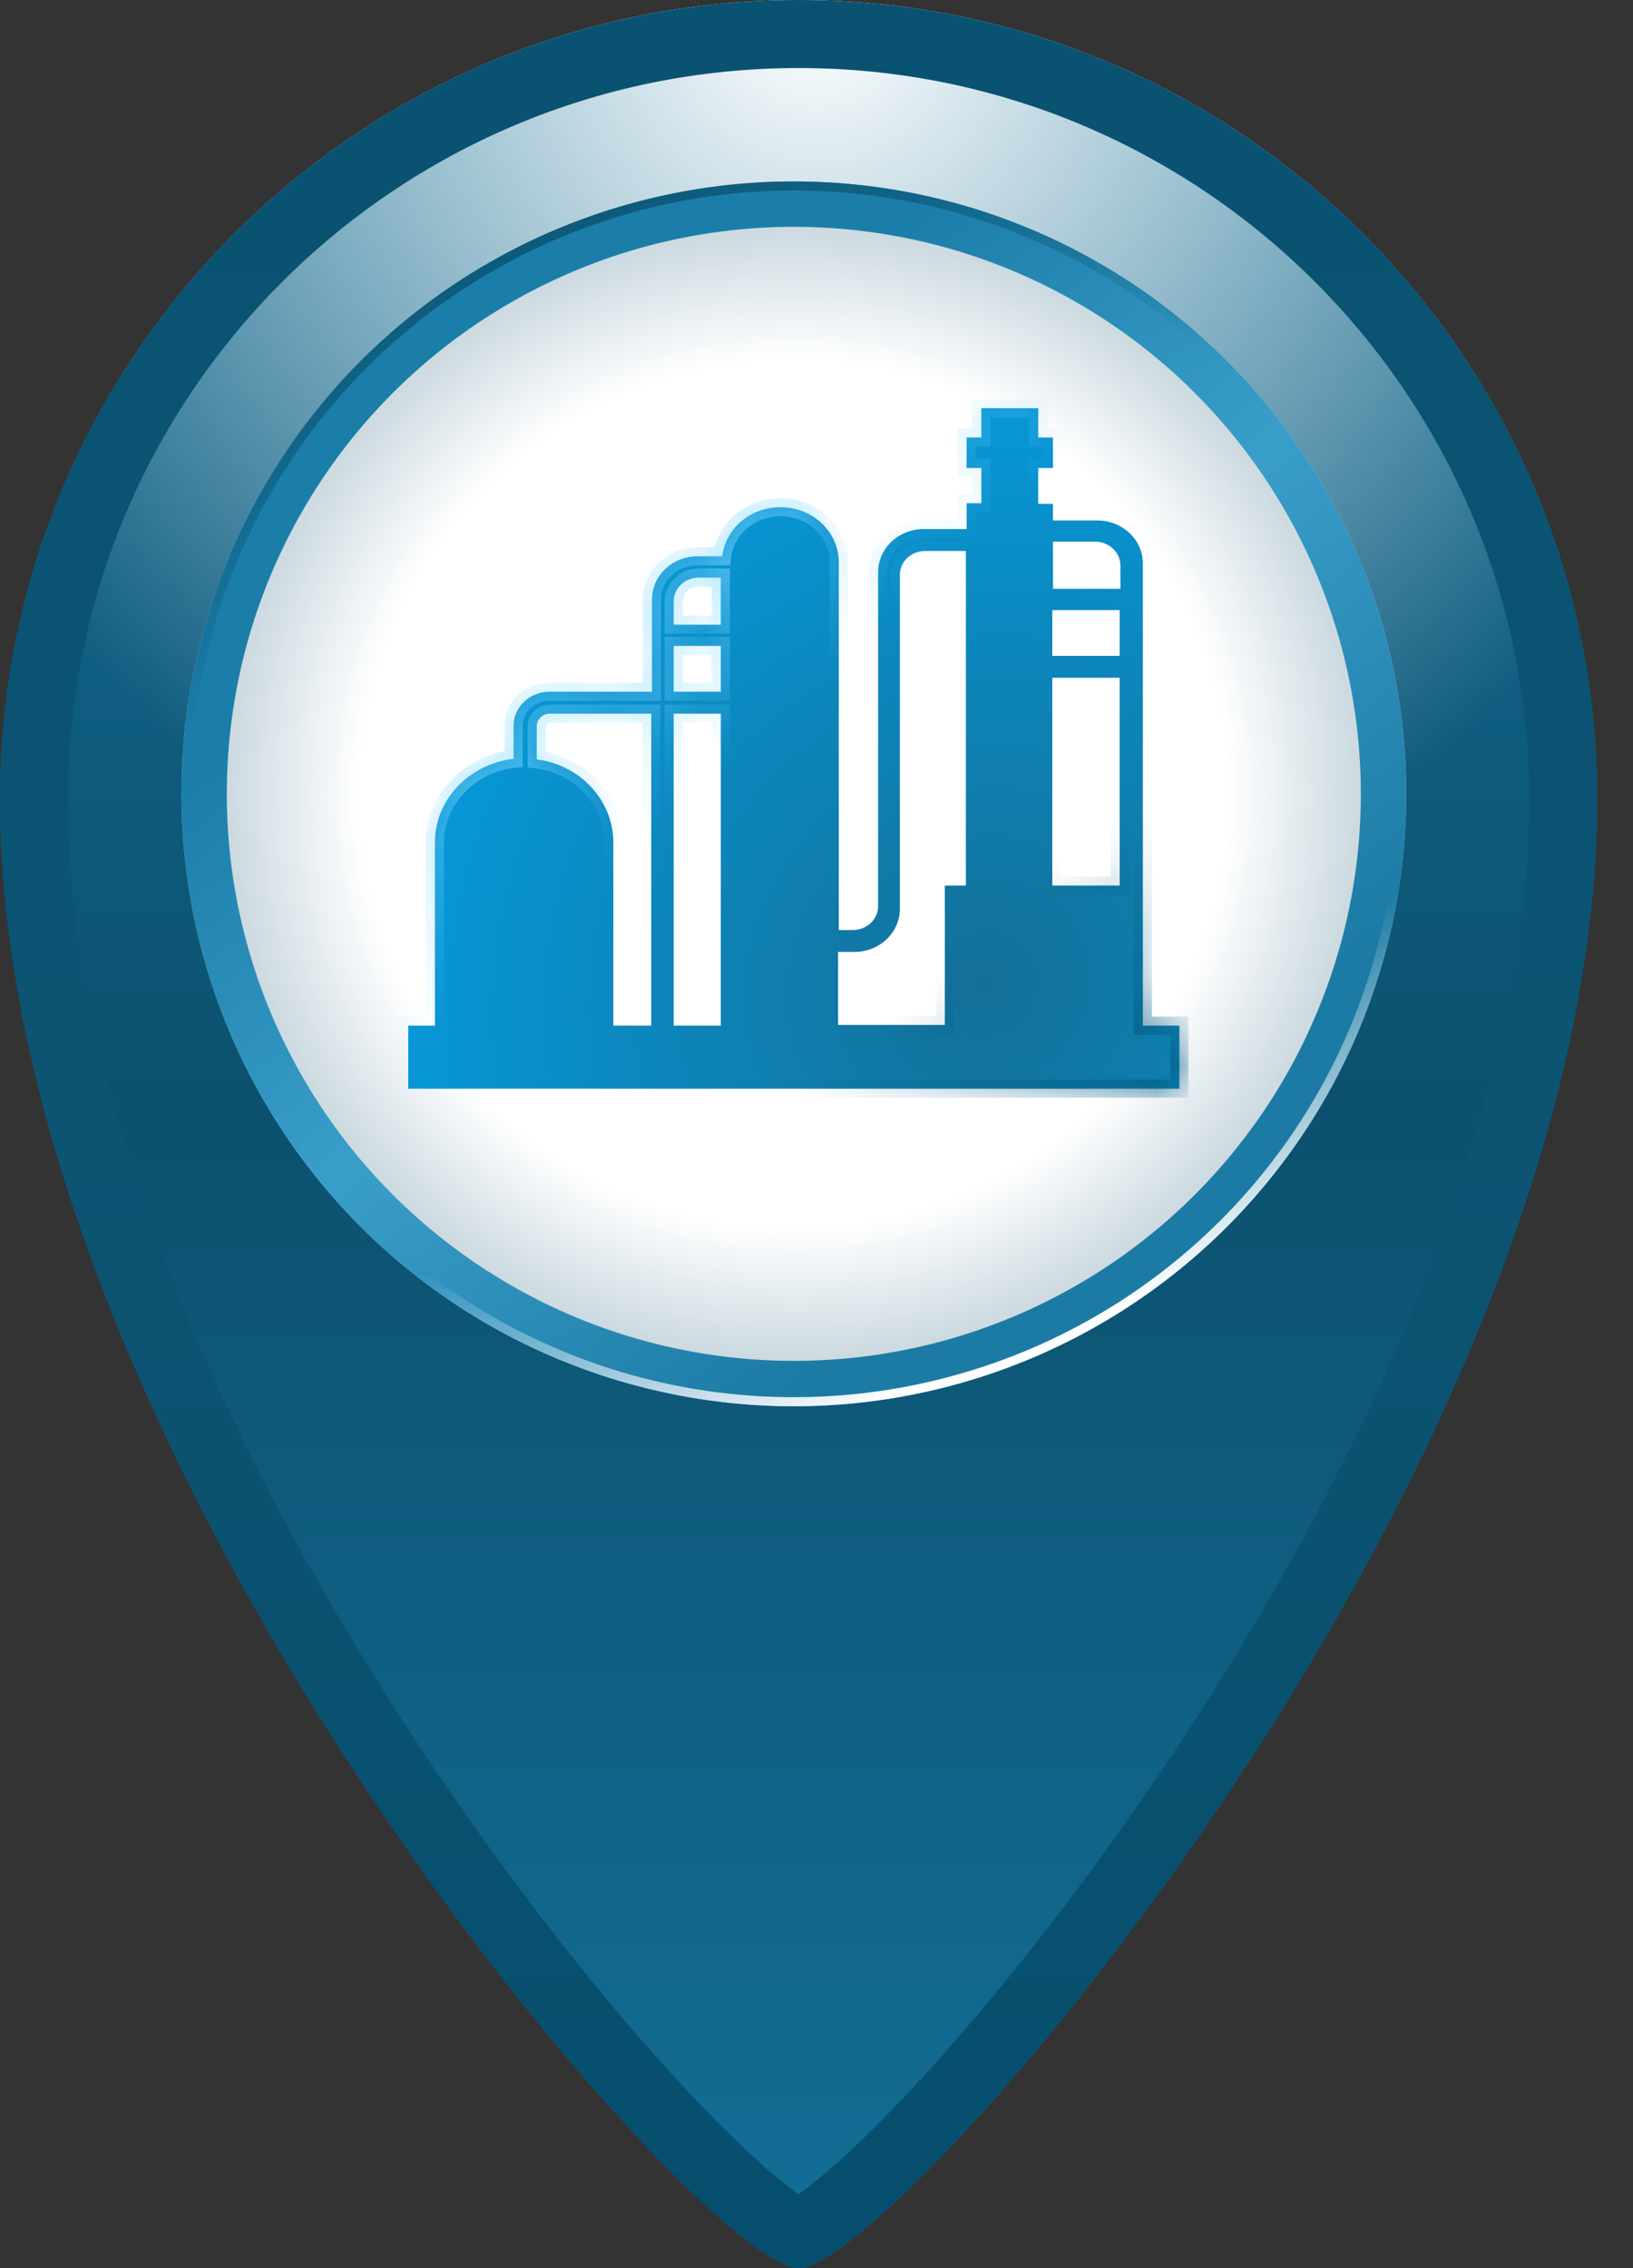 <svg width="36" height="50" viewBox="0 0 36 50" fill="none" xmlns="http://www.w3.org/2000/svg">
<rect x="0" y="0" width="36" height="50" fill="#333333" stroke="none"/>
<path d="M35.211 17.606C35.211 32.394 19.718 50 17.606 50C15.493 50 0 32.394 0 17.606C0 7.882 7.882 0 17.606 0C27.329 0 35.211 7.882 35.211 17.606Z" fill="url(#paint0_linear_102_3289)"/>
<path fill-rule="evenodd" clip-rule="evenodd" d="M0.093 15.784C1.005 6.916 8.498 0 17.606 0C27.036 0 34.734 7.414 35.19 16.731C31.159 21.771 24.956 25 18 25C10.617 25 4.084 21.363 0.093 15.784Z" fill="url(#paint1_radial_102_3289)"/>
<path d="M34.461 17.606C34.461 24.775 30.688 32.721 26.575 38.935C24.528 42.028 22.418 44.658 20.698 46.507C19.837 47.434 19.085 48.152 18.495 48.633C18.199 48.875 17.958 49.044 17.776 49.149C17.695 49.196 17.639 49.222 17.606 49.236C17.572 49.222 17.517 49.196 17.435 49.149C17.253 49.044 17.013 48.875 16.716 48.633C16.127 48.152 15.374 47.434 14.513 46.507C12.793 44.658 10.684 42.028 8.636 38.935C4.523 32.721 0.75 24.775 0.75 17.606C0.75 8.297 8.297 0.75 17.606 0.75C26.915 0.75 34.461 8.297 34.461 17.606Z" stroke="url(#paint2_linear_102_3289)" stroke-width="1.5"/>
<circle cx="17.5" cy="17.5" r="13.5" fill="url(#paint3_radial_102_3289)"/>
<circle cx="17.5" cy="17.5" r="13" stroke="url(#paint4_linear_102_3289)"/>
<circle cx="17.5" cy="17.5" r="13.4" transform="rotate(17.279 17.5 17.5)" stroke="url(#paint5_linear_102_3289)" stroke-width="0.2"/>
<mask id="path-7-inside-1_102_3289" fill="white">
<path d="M25.195 22.61V21.98V19.522V13.449V12.98V12.424C25.195 11.898 24.746 11.473 24.189 11.473H23.213V11.107H22.888V10.317H23.213V9.644H22.888V9H21.634V9.644H21.309V10.317H21.634V11.093H21.309V11.663H20.364C19.807 11.663 19.358 12.088 19.358 12.615V18.761V19.976C19.358 20.268 19.11 20.502 18.8 20.502H18.491V12.395C18.491 11.722 17.918 11.181 17.206 11.181C16.54 11.181 15.998 11.649 15.921 12.263H15.379C14.822 12.263 14.373 12.688 14.373 13.215V13.771V14.239V15.249H12.112C11.678 15.249 11.322 15.585 11.322 15.995V16.727C10.347 16.844 9.588 17.619 9.588 18.571V22.61H9V24H26V22.61H25.195ZM23.198 19.522V14.941H24.684V19.522H23.198ZM23.198 13.449H24.684V14.459H23.198V13.449ZM24.142 11.941C24.452 11.941 24.7 12.176 24.7 12.468V12.98H23.213V11.941H24.142ZM14.852 13.258C14.852 12.966 15.1 12.732 15.41 12.732H15.89V13.771H14.852V13.258ZM14.852 14.239H15.89V15.249H14.852V14.239ZM11.833 16.741V16.01C11.833 15.863 11.957 15.732 12.127 15.732H14.357V22.61H13.521V18.571C13.521 17.634 12.778 16.858 11.833 16.741ZM14.852 22.61V15.732H15.89V22.61H14.852ZM18.475 20.985H18.831C19.389 20.985 19.838 20.561 19.838 20.034V13.449V12.673C19.838 12.38 20.086 12.146 20.395 12.146H21.293V19.522H20.829V22.595H18.475V20.985Z"/>
</mask>
<path d="M25.195 22.61V21.98V19.522V13.449V12.98V12.424C25.195 11.898 24.746 11.473 24.189 11.473H23.213V11.107H22.888V10.317H23.213V9.644H22.888V9H21.634V9.644H21.309V10.317H21.634V11.093H21.309V11.663H20.364C19.807 11.663 19.358 12.088 19.358 12.615V18.761V19.976C19.358 20.268 19.11 20.502 18.8 20.502H18.491V12.395C18.491 11.722 17.918 11.181 17.206 11.181C16.54 11.181 15.998 11.649 15.921 12.263H15.379C14.822 12.263 14.373 12.688 14.373 13.215V13.771V14.239V15.249H12.112C11.678 15.249 11.322 15.585 11.322 15.995V16.727C10.347 16.844 9.588 17.619 9.588 18.571V22.61H9V24H26V22.61H25.195ZM23.198 19.522V14.941H24.684V19.522H23.198ZM23.198 13.449H24.684V14.459H23.198V13.449ZM24.142 11.941C24.452 11.941 24.7 12.176 24.7 12.468V12.98H23.213V11.941H24.142ZM14.852 13.258C14.852 12.966 15.1 12.732 15.41 12.732H15.89V13.771H14.852V13.258ZM14.852 14.239H15.89V15.249H14.852V14.239ZM11.833 16.741V16.01C11.833 15.863 11.957 15.732 12.127 15.732H14.357V22.61H13.521V18.571C13.521 17.634 12.778 16.858 11.833 16.741ZM14.852 22.61V15.732H15.89V22.61H14.852ZM18.475 20.985H18.831C19.389 20.985 19.838 20.561 19.838 20.034V13.449V12.673C19.838 12.38 20.086 12.146 20.395 12.146H21.293V19.522H20.829V22.595H18.475V20.985Z" fill="url(#paint6_radial_102_3289)"/>
<path d="M25.195 22.61H24.995V22.81H25.195V22.61ZM23.213 11.473H23.013V11.673H23.213V11.473ZM23.213 11.107H23.413V10.907H23.213V11.107ZM22.888 11.107H22.688V11.307H22.888V11.107ZM22.888 10.317V10.117H22.688V10.317H22.888ZM23.213 10.317V10.517H23.413V10.317H23.213ZM23.213 9.644H23.413V9.444H23.213V9.644ZM22.888 9.644H22.688V9.844H22.888V9.644ZM22.888 9H23.088V8.8H22.888V9ZM21.634 9V8.8H21.434V9H21.634ZM21.634 9.644V9.844H21.834V9.644H21.634ZM21.309 9.644V9.444H21.109V9.644H21.309ZM21.309 10.317H21.109V10.517H21.309V10.317ZM21.634 10.317H21.834V10.117H21.634V10.317ZM21.634 11.093V11.293H21.834V11.093H21.634ZM21.309 11.093V10.893H21.109V11.093H21.309ZM21.309 11.663V11.863H21.509V11.663H21.309ZM18.491 20.502H18.291V20.702H18.491V20.502ZM15.921 12.263V12.463H16.097L16.119 12.288L15.921 12.263ZM14.373 15.249V15.449H14.572V15.249H14.373ZM11.322 16.727L11.346 16.925L11.522 16.904V16.727H11.322ZM9.588 22.61V22.81H9.788V22.61H9.588ZM9 22.61V22.41H8.8V22.61H9ZM9 24H8.8V24.2H9V24ZM26 24V24.2H26.2V24H26ZM26 22.61H26.2V22.41H26V22.61ZM23.198 19.522H22.998V19.722H23.198V19.522ZM23.198 14.941V14.742H22.998V14.941H23.198ZM24.684 14.941H24.884V14.742H24.684V14.941ZM24.684 19.522V19.722H24.884V19.522H24.684ZM23.198 13.449V13.249H22.998V13.449H23.198ZM24.684 13.449H24.884V13.249H24.684V13.449ZM24.684 14.459V14.659H24.884V14.459H24.684ZM23.198 14.459H22.998V14.659H23.198V14.459ZM24.7 12.98V13.181H24.899V12.98H24.7ZM23.213 12.98H23.013V13.181H23.213V12.98ZM23.213 11.941V11.742H23.013V11.941H23.213ZM15.89 12.732H16.09V12.532H15.89V12.732ZM15.89 13.771V13.971H16.09V13.771H15.89ZM14.852 13.771H14.652V13.971H14.852V13.771ZM14.852 14.239V14.039H14.652V14.239H14.852ZM15.89 14.239H16.09V14.039H15.89V14.239ZM15.89 15.249V15.449H16.09V15.249H15.89ZM14.852 15.249H14.652V15.449H14.852V15.249ZM11.833 16.741H11.633V16.918L11.809 16.94L11.833 16.741ZM14.357 15.732H14.557V15.532H14.357V15.732ZM14.357 22.61V22.81H14.557V22.61H14.357ZM13.521 22.61H13.321V22.81H13.521V22.61ZM13.521 18.571H13.721H13.521ZM14.852 22.61H14.652V22.81H14.852V22.61ZM14.852 15.732V15.532H14.652V15.732H14.852ZM15.89 15.732H16.09V15.532H15.89V15.732ZM15.89 22.61V22.81H16.09V22.61H15.89ZM18.475 20.985V20.785H18.275V20.985H18.475ZM21.293 12.146H21.493V11.946H21.293V12.146ZM21.293 19.522V19.722H21.493V19.522H21.293ZM20.829 19.522V19.322H20.629V19.522H20.829ZM20.829 22.595V22.795H21.029V22.595H20.829ZM18.475 22.595H18.275V22.795H18.475V22.595ZM25.395 22.61V21.98H24.995V22.61H25.395ZM25.395 21.98V19.522H24.995V21.98H25.395ZM25.395 19.522V13.449H24.995V19.522H25.395ZM25.395 13.449V12.98H24.995V13.449H25.395ZM25.395 12.98V12.424H24.995V12.98H25.395ZM25.395 12.424C25.395 11.777 24.846 11.273 24.189 11.273V11.673C24.646 11.673 24.995 12.018 24.995 12.424H25.395ZM24.189 11.273H23.213V11.673H24.189V11.273ZM23.413 11.473V11.107H23.013V11.473H23.413ZM23.213 10.907H22.888V11.307H23.213V10.907ZM23.088 11.107V10.317H22.688V11.107H23.088ZM22.888 10.517H23.213V10.117H22.888V10.517ZM23.413 10.317V9.644H23.013V10.317H23.413ZM23.213 9.444H22.888V9.844H23.213V9.444ZM23.088 9.644V9H22.688V9.644H23.088ZM22.888 8.8H21.634V9.2H22.888V8.8ZM21.434 9V9.644H21.834V9H21.434ZM21.634 9.444H21.309V9.844H21.634V9.444ZM21.109 9.644V10.317H21.509V9.644H21.109ZM21.309 10.517H21.634V10.117H21.309V10.517ZM21.434 10.317V11.093H21.834V10.317H21.434ZM21.634 10.893H21.309V11.293H21.634V10.893ZM21.109 11.093V11.663H21.509V11.093H21.109ZM21.309 11.463H20.364V11.863H21.309V11.463ZM20.364 11.463C19.707 11.463 19.158 11.967 19.158 12.615H19.558C19.558 12.209 19.907 11.863 20.364 11.863V11.463ZM19.158 12.615V18.761H19.558V12.615H19.158ZM19.158 18.761V19.976H19.558V18.761H19.158ZM19.158 19.976C19.158 20.147 19.011 20.302 18.8 20.302V20.702C19.21 20.702 19.558 20.389 19.558 19.976H19.158ZM18.8 20.302H18.491V20.702H18.8V20.302ZM18.691 20.502V12.395H18.291V20.502H18.691ZM18.691 12.395C18.691 11.601 18.018 10.98 17.206 10.98V11.38C17.818 11.38 18.291 11.843 18.291 12.395H18.691ZM17.206 10.98C16.446 10.98 15.813 11.517 15.722 12.238L16.119 12.288C16.183 11.78 16.634 11.38 17.206 11.38V10.98ZM15.921 12.063H15.379V12.463H15.921V12.063ZM15.379 12.063C14.722 12.063 14.172 12.567 14.172 13.215H14.572C14.572 12.809 14.921 12.463 15.379 12.463V12.063ZM14.172 13.215V13.771H14.572V13.215H14.172ZM14.172 13.771V14.239H14.572V13.771H14.172ZM14.172 14.239V15.249H14.572V14.239H14.172ZM14.373 15.049H12.112V15.449H14.373V15.049ZM12.112 15.049C11.579 15.049 11.122 15.464 11.122 15.995H11.522C11.522 15.706 11.778 15.449 12.112 15.449V15.049ZM11.122 15.995V16.727H11.522V15.995H11.122ZM11.299 16.528C10.235 16.656 9.388 17.506 9.388 18.571H9.788C9.788 17.733 10.459 17.032 11.346 16.925L11.299 16.528ZM9.388 18.571V22.61H9.788V18.571H9.388ZM9.588 22.41H9V22.81H9.588V22.41ZM8.8 22.61V24H9.2V22.61H8.8ZM9 24.2H26V23.8H9V24.2ZM26.2 24V22.61H25.8V24H26.2ZM26 22.41H25.195V22.81H26V22.41ZM23.398 19.522V14.941H22.998V19.522H23.398ZM23.198 15.142H24.684V14.742H23.198V15.142ZM24.484 14.941V19.522H24.884V14.941H24.484ZM24.684 19.322H23.198V19.722H24.684V19.322ZM23.198 13.649H24.684V13.249H23.198V13.649ZM24.484 13.449V14.459H24.884V13.449H24.484ZM24.684 14.258H23.198V14.659H24.684V14.258ZM23.398 14.459V13.449H22.998V14.459H23.398ZM24.142 12.142C24.352 12.142 24.5 12.296 24.5 12.468H24.899C24.899 12.055 24.551 11.742 24.142 11.742V12.142ZM24.5 12.468V12.98H24.899V12.468H24.5ZM24.7 12.78H23.213V13.181H24.7V12.78ZM23.413 12.98V11.941H23.013V12.98H23.413ZM23.213 12.142H24.142V11.742H23.213V12.142ZM15.053 13.258C15.053 13.087 15.2 12.932 15.41 12.932V12.532C15.001 12.532 14.652 12.845 14.652 13.258H15.053ZM15.41 12.932H15.89V12.532H15.41V12.932ZM15.69 12.732V13.771H16.09V12.732H15.69ZM15.89 13.571H14.852V13.971H15.89V13.571ZM15.053 13.771V13.258H14.652V13.771H15.053ZM14.852 14.439H15.89V14.039H14.852V14.439ZM15.69 14.239V15.249H16.09V14.239H15.69ZM15.89 15.049H14.852V15.449H15.89V15.049ZM15.053 15.249V14.239H14.652V15.249H15.053ZM12.033 16.741V16.01H11.633V16.741H12.033ZM12.033 16.01C12.033 15.978 12.064 15.932 12.127 15.932V15.532C11.851 15.532 11.633 15.749 11.633 16.01H12.033ZM12.127 15.932H14.357V15.532H12.127V15.932ZM14.157 15.732V22.61H14.557V15.732H14.157ZM14.357 22.41H13.521V22.81H14.357V22.41ZM13.721 22.61V18.571H13.321V22.61H13.721ZM13.721 18.571C13.721 17.524 12.893 16.671 11.858 16.543L11.809 16.94C12.663 17.046 13.321 17.745 13.321 18.571H13.721ZM15.053 22.61V15.732H14.652V22.61H15.053ZM14.852 15.932H15.89V15.532H14.852V15.932ZM15.69 15.732V22.61H16.09V15.732H15.69ZM15.89 22.41H14.852V22.81H15.89V22.41ZM18.475 21.185H18.831V20.785H18.475V21.185ZM18.831 21.185C19.489 21.185 20.038 20.682 20.038 20.034H19.638C19.638 20.44 19.289 20.785 18.831 20.785V21.185ZM20.038 20.034V13.449H19.638V20.034H20.038ZM20.038 13.449V12.673H19.638V13.449H20.038ZM20.038 12.673C20.038 12.501 20.185 12.346 20.395 12.346V11.946C19.986 11.946 19.638 12.26 19.638 12.673H20.038ZM20.395 12.346H21.293V11.946H20.395V12.346ZM21.093 12.146V19.522H21.493V12.146H21.093ZM21.293 19.322H20.829V19.722H21.293V19.322ZM20.629 19.522V22.595H21.029V19.522H20.629ZM20.829 22.395H18.475V22.795H20.829V22.395ZM18.675 22.595V20.985H18.275V22.595H18.675Z" fill="url(#paint7_linear_102_3289)" mask="url(#path-7-inside-1_102_3289)"/>
<defs>
<linearGradient id="paint0_linear_102_3289" x1="17.606" y1="0" x2="17.606" y2="50" gradientUnits="userSpaceOnUse">
<stop stop-color="#136F97"/>
<stop offset="0.494" stop-color="#0C516F"/>
<stop offset="1" stop-color="#136F97"/>
</linearGradient>
<radialGradient id="paint1_radial_102_3289" cx="0" cy="0" r="1" gradientUnits="userSpaceOnUse" gradientTransform="translate(18 0.412) rotate(90) scale(21.353)">
<stop stop-color="white"/>
<stop offset="1" stop-color="white" stop-opacity="0"/>
</radialGradient>
<linearGradient id="paint2_linear_102_3289" x1="17.606" y1="0" x2="17.606" y2="50" gradientUnits="userSpaceOnUse">
<stop stop-color="#095272"/>
<stop offset="0.49" stop-color="#0D5473"/>
<stop offset="1" stop-color="#064E6D"/>
</linearGradient>
<radialGradient id="paint3_radial_102_3289" cx="0" cy="0" r="1" gradientUnits="userSpaceOnUse" gradientTransform="translate(17.5 17.5) rotate(90) scale(13.5)">
<stop offset="0.708" stop-color="white"/>
<stop offset="1" stop-color="#BACDD6"/>
</radialGradient>
<linearGradient id="paint4_linear_102_3289" x1="8" y1="6" x2="27.5" y2="31" gradientUnits="userSpaceOnUse">
<stop offset="0.203" stop-color="#1B7EA9"/>
<stop offset="0.484" stop-color="#3A9ECA"/>
<stop offset="0.797" stop-color="#1C7BA4"/>
</linearGradient>
<linearGradient id="paint5_linear_102_3289" x1="8" y1="6" x2="25.5" y2="28" gradientUnits="userSpaceOnUse">
<stop stop-color="#0A5372"/>
<stop offset="0.318" stop-color="#0A5372" stop-opacity="0"/>
<stop offset="0.776" stop-color="white" stop-opacity="0"/>
<stop offset="1" stop-color="white"/>
</linearGradient>
<radialGradient id="paint6_radial_102_3289" cx="0" cy="0" r="1" gradientUnits="userSpaceOnUse" gradientTransform="translate(21.757 21.666) rotate(-131.163) scale(19.34 20.374)">
<stop stop-color="#136F97"/>
<stop offset="1" stop-color="#00AEFA"/>
</radialGradient>
<linearGradient id="paint7_linear_102_3289" x1="13.5" y1="13" x2="24.886" y2="25.586" gradientUnits="userSpaceOnUse">
<stop stop-color="#81D8FF"/>
<stop offset="0.266" stop-color="#66D0FF" stop-opacity="0"/>
<stop offset="0.646" stop-color="#005981" stop-opacity="0"/>
<stop offset="1" stop-color="#005981"/>
</linearGradient>
</defs>
</svg>
